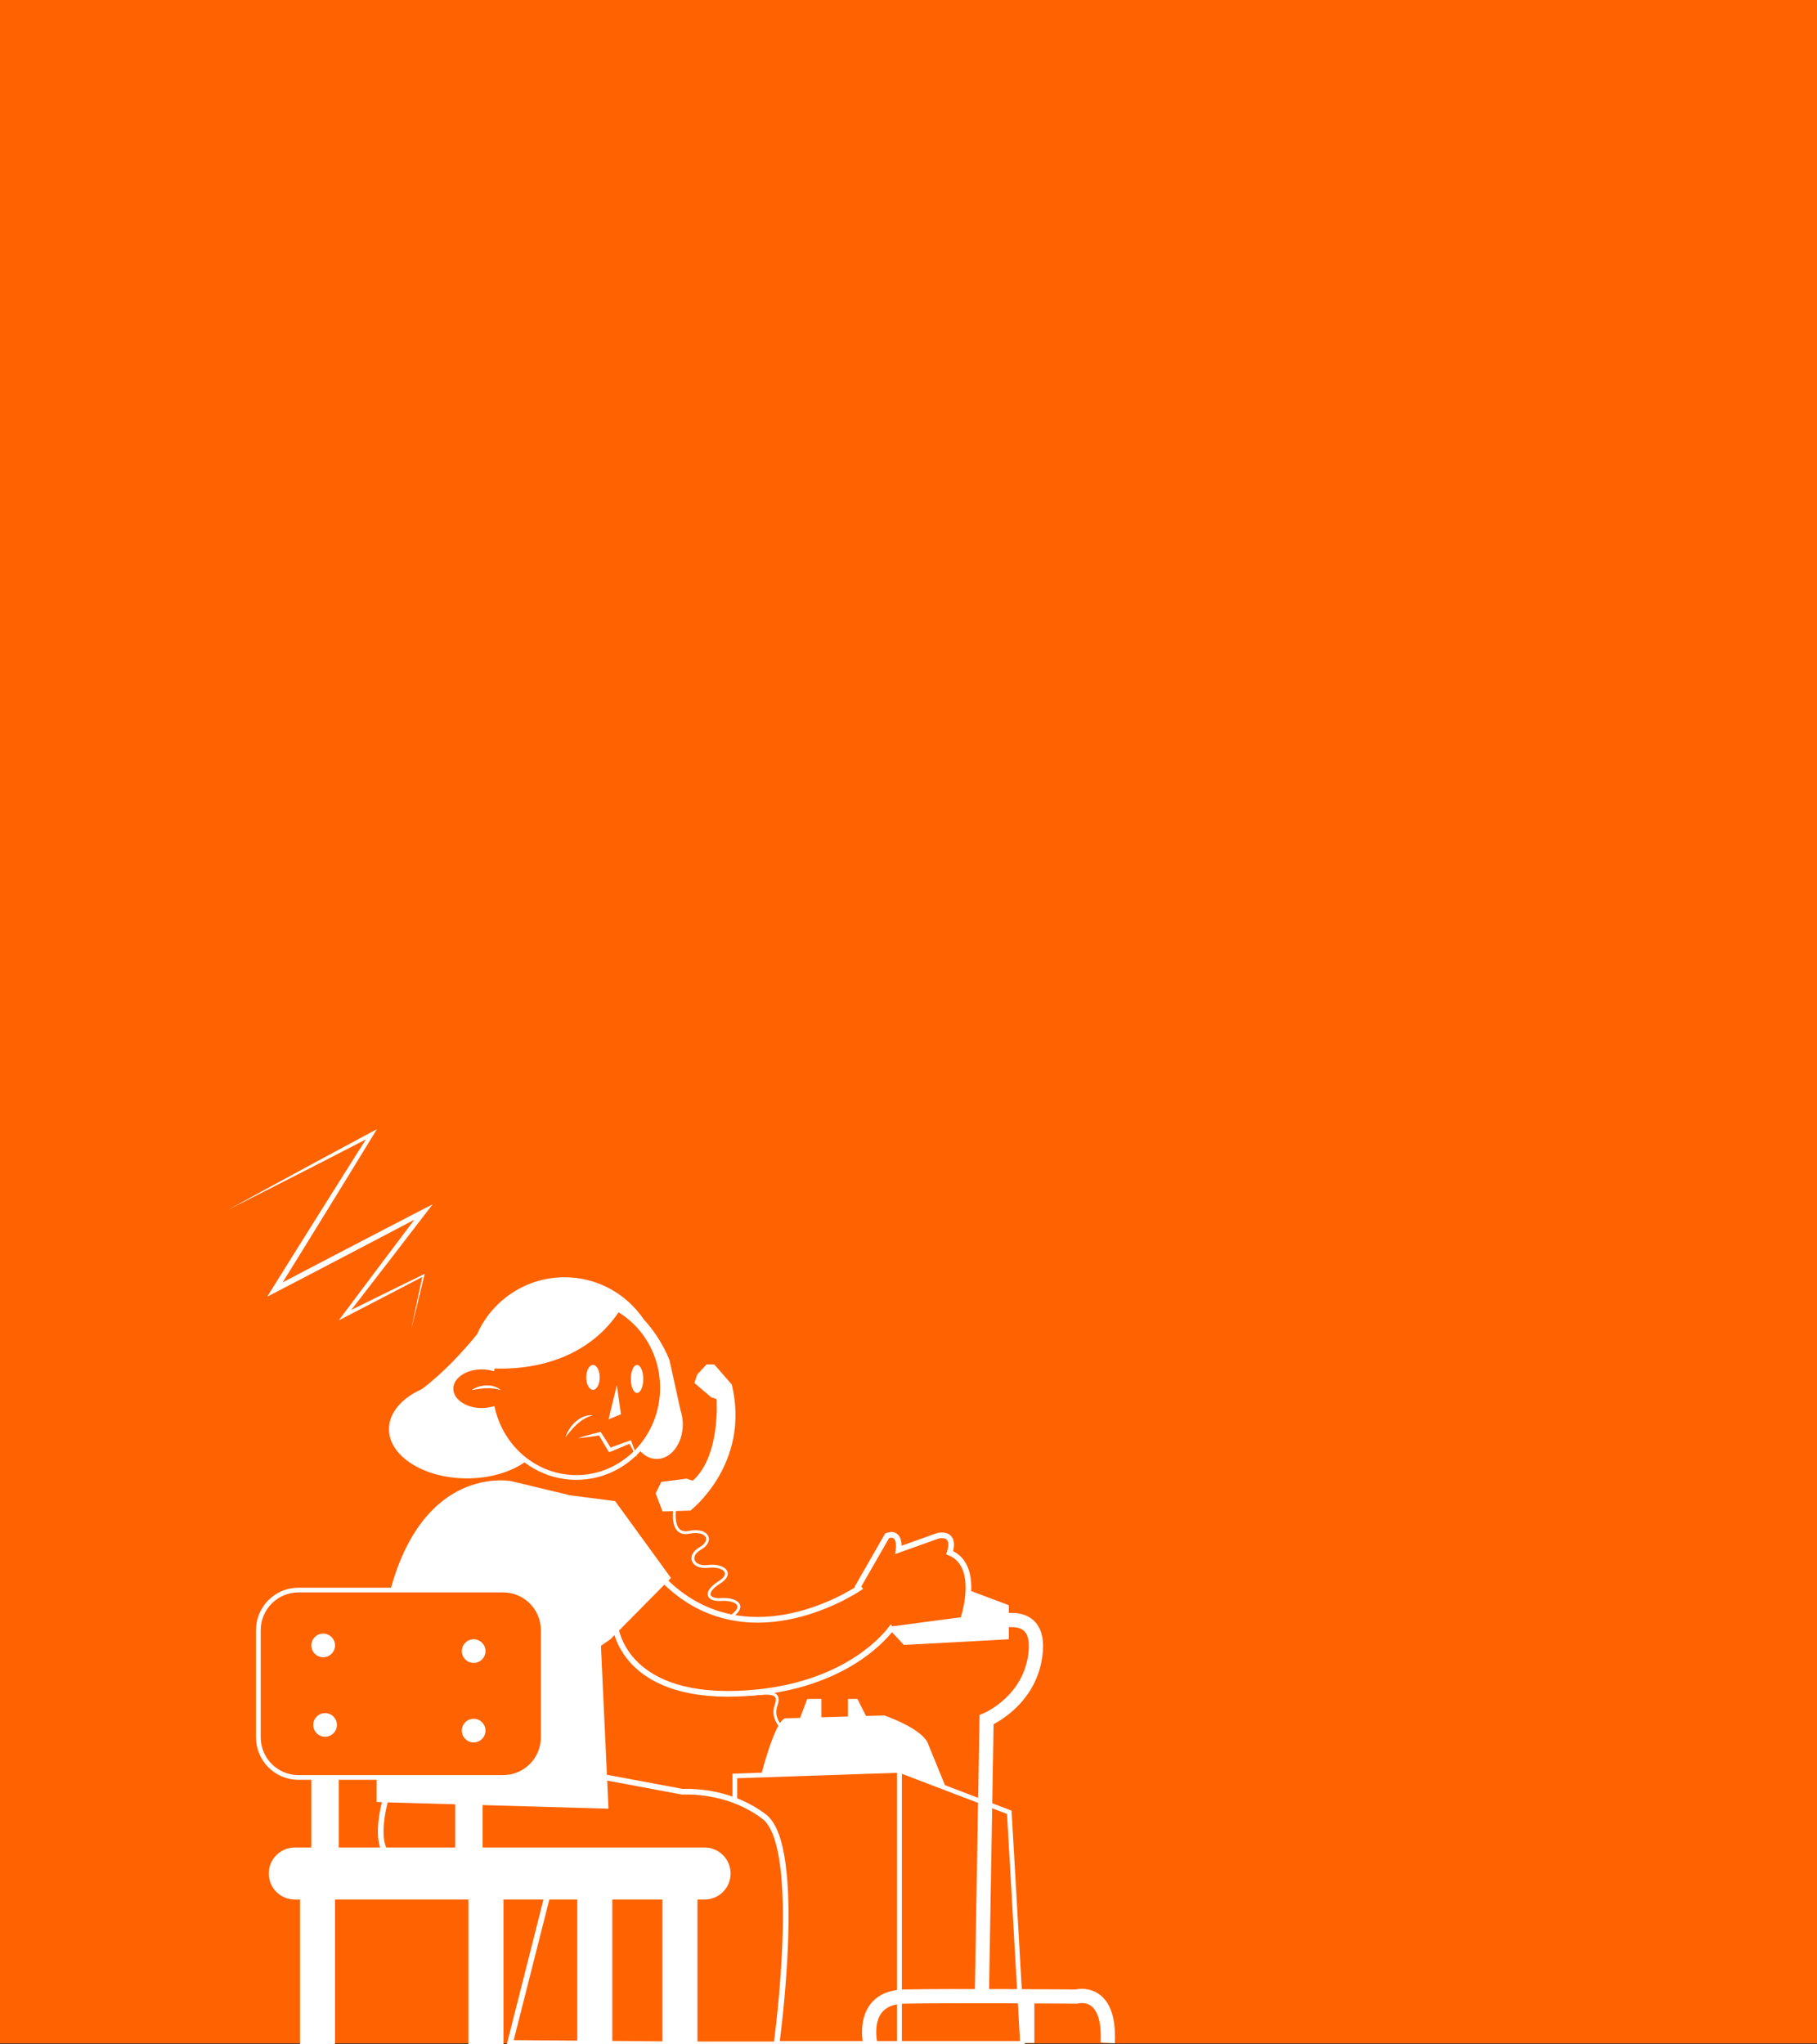 <?xml version="1.0" encoding="iso-8859-1"?>
<!-- Generator: Adobe Illustrator 25.0.1, SVG Export Plug-In . SVG Version: 6.00 Build 0)  -->
<svg version="1.1" xmlns="http://www.w3.org/2000/svg" xmlns:xlink="http://www.w3.org/1999/xlink" x="0px" y="0px"
	 viewBox="0 0 1920 2160" style="enable-background:new 0 0 1920 2160;" xml:space="preserve">
<rect x="0" y="0" width="1920" height="2160" fill="#333333" stroke="none"/>
<g id="&#xB808;&#xC774;&#xC5B4;_1">
	<rect y="-15" style="fill:#FF6200;" width="1920" height="2174"/>
	<path style="fill:#FFFFFF;stroke:#FFFFFF;stroke-width:5;stroke-miterlimit:10;" d="M807,1875c0,0,13-51,23-57l104-3
		c0,0,41,14,45,30l18,44L807,1875z"/>
	<polygon style="fill:#FF6200;stroke:#FFFFFF;stroke-width:5;stroke-miterlimit:10;" points="776.5,1876.408 776.5,2159 950.5,2159 
		950.5,1870.5 	"/>
	<polygon style="fill:#FF6200;stroke:#FFFFFF;stroke-width:5;stroke-miterlimit:10;" points="950.5,1870.5 1066.5,1914.809 
		1080.5,2159 950.5,2159 	"/>
	<path style="fill:#FFFFFF;" d="M746.729,1441.491l-9.988,10.772l-3.003,8.96l17.726,15.077l5.734,1.922
		c0,0,4.351,60.425-25.25,86.218l-6.553-2.196l-26.69,3.513l-5.892,12.144l7.283,19.051l29.466-0.922
		c0,0,63.866-49.191,43.722-133.181l-18.432-21.127L746.729,1441.491z"/>
	<path style="fill:none;stroke:#FFFFFF;stroke-width:3;stroke-miterlimit:10;" d="M713,1594c0,0-5,29,15,25s26,9,12,17s-8,21,8,19
		s28,7,12,17s-13,19,2,18s26,6,13,16s-22,33,0,32s37,14,19,22s-22,32,0,30s31-2,26,12s7,24,7,24"/>
	<polygon style="fill:#FFFFFF;" points="844.501,1817.582 853,1795 868,1795 868,1818.516 	"/>
	<polygon style="fill:#FFFFFF;" points="896,1795 896,1816.096 916.638,1816.096 906,1795 	"/>
	<polygon style="fill:#FFFFFF;" points="932,1713 1023.344,1680 1066,1696 1066,1732 955,1738 	"/>
	<path style="fill:none;stroke:#FFFFFF;stroke-width:15;stroke-miterlimit:10;" d="M1037.5,1719c0,0,61-28,57,25s-52,73-52,73
		l-5,293"/>
	<path style="fill:none;stroke:#FFFFFF;stroke-width:15;stroke-miterlimit:10;" d="M919.5,2158.5c0,0-11-48,36-49s182,0,182,0
		s36-10,33,49"/>
	<line style="fill:none;stroke:#FFFFFF;stroke-width:15;stroke-miterlimit:10;" x1="1085.5" y1="2114.5" x2="1085.5" y2="2158.5"/>
	<path style="fill:#FFFFFF;stroke:#FF6200;stroke-width:5;stroke-miterlimit:10;" d="M721.511,1489.442L721.511,1489.442L710,1437
		c0,0-7.731-22.735-27.743-44.465C663.648,1365.059,632.184,1347,596.5,1347c-25.731,0-49.267,9.394-67.373,24.934L529,1372
		c0,0-0.024,0.038-0.06,0.093c-11.512,9.929-20.811,22.35-27.065,36.426c-15.005,18.34-35.079,40.153-57.223,56.897
		c-5.391,2.433-10.338,5.242-14.706,8.394c-13.342,9.625-21.446,22.301-21.446,36.191c0,30.099,38.056,54.5,85,54.5
		c25.271,0,47.954-7.078,63.523-18.303c12.166,5.024,25.496,7.803,39.477,7.803c27.871,0,53.165-11.02,71.773-28.935
		C673.52,1536.408,683.077,1544,694,1544c16.568,0,30-17.461,30-39C724,1499.468,723.108,1494.209,721.511,1489.442z"/>
	<path style="fill:#FF6200;stroke:#FFFFFF;stroke-width:5;stroke-miterlimit:10;" d="M609.004,1371.5
		c-43.481,0-79.833,31.764-88.846,74.224c-3.491-0.907-7.262-1.402-11.197-1.402c-17.928,0-32.461,10.272-32.461,22.944
		c0,12.672,14.533,22.944,32.461,22.944c4.094,0,8.008-0.541,11.616-1.519c9.672,41.516,45.59,72.346,88.427,72.346
		c50.256,0,90.996-42.429,90.996-94.768C700,1413.929,659.259,1371.5,609.004,1371.5z"/>
	<ellipse style="fill:#FFFFFF;" cx="626.596" cy="1455.312" rx="7.121" ry="13.147"/>
	<ellipse style="fill:#FFFFFF;" cx="673.158" cy="1456.956" rx="6.574" ry="14.79"/>
	<polyline style="fill:#FFFFFF;" points="651.794,1463.529 656.176,1494.206 643.029,1499.684 	"/>
	<g>
		<path style="fill:#FFFFFF;" d="M498.318,1468.762c2.197-1.645,4.725-2.755,7.325-3.604c2.612-0.822,5.349-1.3,8.117-1.408
			c2.768-0.134,5.573,0.263,8.238,1.033c2.673,0.774,5.145,2.191,7.185,3.979c-2.663-0.69-5.124-1.404-7.691-1.674
			c-2.543-0.291-5.075-0.459-7.632-0.339C508.74,1466.924,503.655,1467.777,498.318,1468.762z"/>
	</g>
	<path style="fill:#FFFFFF;" d="M510.5,1444.905c0,0,97.142,14.67,145.5-62.012L643.52,1363h-81.462L510.5,1444.905z"/>
	<path style="fill:#FF6200;stroke:#FFFFFF;stroke-width:6;stroke-miterlimit:10;" d="M1003.5,1640.5c0,0,8-21-12-18l-42,15
		c0,0,3-20-12-15l-31,54l1.197,1.539c-10.52,6.939-122.479,77.352-207.697-9.901l-49.5,51.362c0,0,8,74,128,70
		c108.541-3.618,154.9-57.957,162.765-68.302l0.235,0.302l76-10C1017.5,1711.5,1037.5,1654.5,1003.5,1640.5z"/>
	<path style="fill:#FF6200;stroke:#FFFFFF;stroke-width:6;stroke-miterlimit:10;" d="M807.5,1919.418
		c-33.6-25.555-72.314-26.833-86.459-26.322L608,1872l-200,26.953c0,0-20,64.887,15,66.884l163.374,5.404l-1.373,5.592l-46,181.67
		L722.5,2160h98C820.5,2160,849.5,1951.362,807.5,1919.418z"/>
	<path style="fill:#FFFFFF;stroke:#FF6200;stroke-width:5;stroke-miterlimit:10;" d="M561.5,1933.5"/>
	<circle style="fill:#FF6200;" cx="500.5" cy="1744.5" r="12.5"/>
	<circle style="fill:#FF6200;" cx="500.5" cy="1828.5" r="12.5"/>
	<g>
		<path style="fill:#FFFFFF;" d="M626.5,1495.5c-3.206,0.636-6.083,1.921-8.798,3.409c-2.697,1.538-5.171,3.403-7.498,5.452
			l-1.729,1.562l-1.642,1.67l-0.831,0.83l-0.778,0.884c-0.518,0.591-1.052,1.171-1.595,1.749c-1.011,1.213-2.013,2.449-3.063,3.666
			c-0.98,1.267-1.958,2.547-3.066,3.778c0.521-1.55,1.173-3.051,1.821-4.566c0.778-1.435,1.546-2.897,2.436-4.284
			c0.464-0.681,0.937-1.359,1.426-2.026l0.732-1.003l0.812-0.943l1.661-1.86c0.596-0.582,1.22-1.139,1.831-1.707
			c2.509-2.197,5.345-4.093,8.484-5.311c1.567-0.605,3.18-1.088,4.838-1.328C623.191,1495.246,624.882,1495.149,626.5,1495.5z"/>
	</g>
	<path style="fill:#FFFFFF;" d="M709,1667.233L650,1586l-47.353-6.063l0,0L540.545,1565c0,0-142.545-29-142.545,244v95l245,7
		l-8.022-172.143L645,1732L709,1667.233z"/>
	<path style="fill:#FF6200;" d="M457,2035"/>
	<g>
		<path style="fill:#FFFFFF;" d="M240.5,1278.5c12.551-6.886,25.093-13.79,37.686-20.597l37.742-20.491l18.872-10.244l18.907-10.177
			l37.82-20.341l6.801-3.658l-4.051,6.612l-25.224,41.171l-25.294,41.128l-25.333,41.104l-25.435,41.041l-3.845-4.145l39.222-20.553
			l39.269-20.464l39.278-20.447l39.316-20.373l10.986-5.693l-7.529,9.792l-41.756,54.305l-41.896,54.198l-2.402-2.886l41.699-20.607
			l41.773-20.46l1.694-0.83l-0.438,1.811l-6.871,28.415L434.5,1404.5l6.013-28.611l6.129-28.585l1.256,0.981l-41.227,21.54
			l-41.301,21.393l-7.469,3.869l5.066-6.755l41.104-54.802l41.244-54.695l3.457,4.099l-39.184,20.627l-39.222,20.553l-39.231,20.536
			l-39.277,20.447l-9.528,4.96l5.683-9.105l25.565-40.959l25.666-40.896l25.706-40.872l25.775-40.828l2.75,2.955l-38.179,19.659
			l-19.093,9.823l-19.128,9.756l-38.258,19.509C266.074,1265.624,253.282,1272.053,240.5,1278.5z"/>
	</g>
	<path style="fill:#FF6200;stroke:#FFFFFF;stroke-width:5;stroke-miterlimit:10;" d="M531.647,1878H315.353
		c-23.391,0-42.353-18.962-42.353-42.353v-113.294c0-23.391,18.962-42.353,42.353-42.353h216.294
		c23.391,0,42.353,18.962,42.353,42.353v113.294C574,1859.038,555.038,1878,531.647,1878z"/>
	<rect x="329" y="1878" style="fill:#FFFFFF;" width="29" height="82"/>
	<rect x="481" y="1877" style="fill:#FFFFFF;" width="29" height="82"/>
	<path style="fill:#FFFFFF;" d="M744.5,2007h-433c-15.188,0-27.5-12.312-27.5-27.5l0,0c0-15.188,12.312-27.5,27.5-27.5h433
		c15.188,0,27.5,12.312,27.5,27.5l0,0C772,1994.688,759.688,2007,744.5,2007z"/>
	<rect x="317" y="1991" style="fill:#FFFFFF;" width="37" height="169"/>
	<rect x="495" y="1991" style="fill:#FFFFFF;" width="37" height="169"/>
	<rect x="700" y="1991" style="fill:#FFFFFF;" width="37" height="169"/>
	<rect x="610" y="1991" style="fill:#FFFFFF;" width="37" height="169"/>
	<circle style="fill:#FFFFFF;" cx="341.5" cy="1738.5" r="12.5"/>
	<circle style="fill:#FFFFFF;" cx="343.5" cy="1822.5" r="12.5"/>
	<circle style="fill:#FFFFFF;" cx="500.5" cy="1744.5" r="12.5"/>
	<circle style="fill:#FFFFFF;" cx="500.5" cy="1828.5" r="12.5"/>
	<g>
		<path style="fill:#FFFFFF;" d="M610.626,1519.529c1.893-0.636,3.799-1.206,5.705-1.778c1.912-0.544,3.82-1.105,5.738-1.618
			c1.92-0.504,3.834-1.037,5.758-1.518l5.775-1.434l1.081-0.268l0.672,1.032l2.741,4.211c0.906,1.408,1.834,2.803,2.723,4.222
			c1.792,2.829,3.558,5.674,5.298,8.534l-2.432-0.815c3.578-1.392,7.159-2.776,10.776-4.069l5.417-1.962l5.451-1.874l1.333-0.458
			l0.483,1.202c0.559,1.391,1.058,2.809,1.589,4.212c0.526,1.406,1.051,2.812,1.542,4.233c1.01,2.83,1.982,5.677,2.863,8.564
			c-1.548-2.591-3.007-5.222-4.427-7.87c-0.723-1.318-1.414-2.651-2.103-3.984c-0.684-1.336-1.4-2.657-2.056-4.005l1.815,0.744
			l-5.265,2.347l-5.3,2.259c-3.527,1.52-7.091,2.95-10.657,4.372l-1.551,0.618l-0.881-1.433c-1.754-2.852-3.482-5.72-5.185-8.604
			c-0.859-1.438-1.678-2.899-2.519-4.347l-2.5-4.358l1.752,0.764l-5.878,0.923c-1.96,0.304-3.931,0.557-5.895,0.839
			c-1.966,0.273-3.943,0.497-5.915,0.739C614.595,1519.164,612.617,1519.38,610.626,1519.529z"/>
	</g>
</g>
<g id="&#xB808;&#xC774;&#xC5B4;_2">
</g>
</svg>
